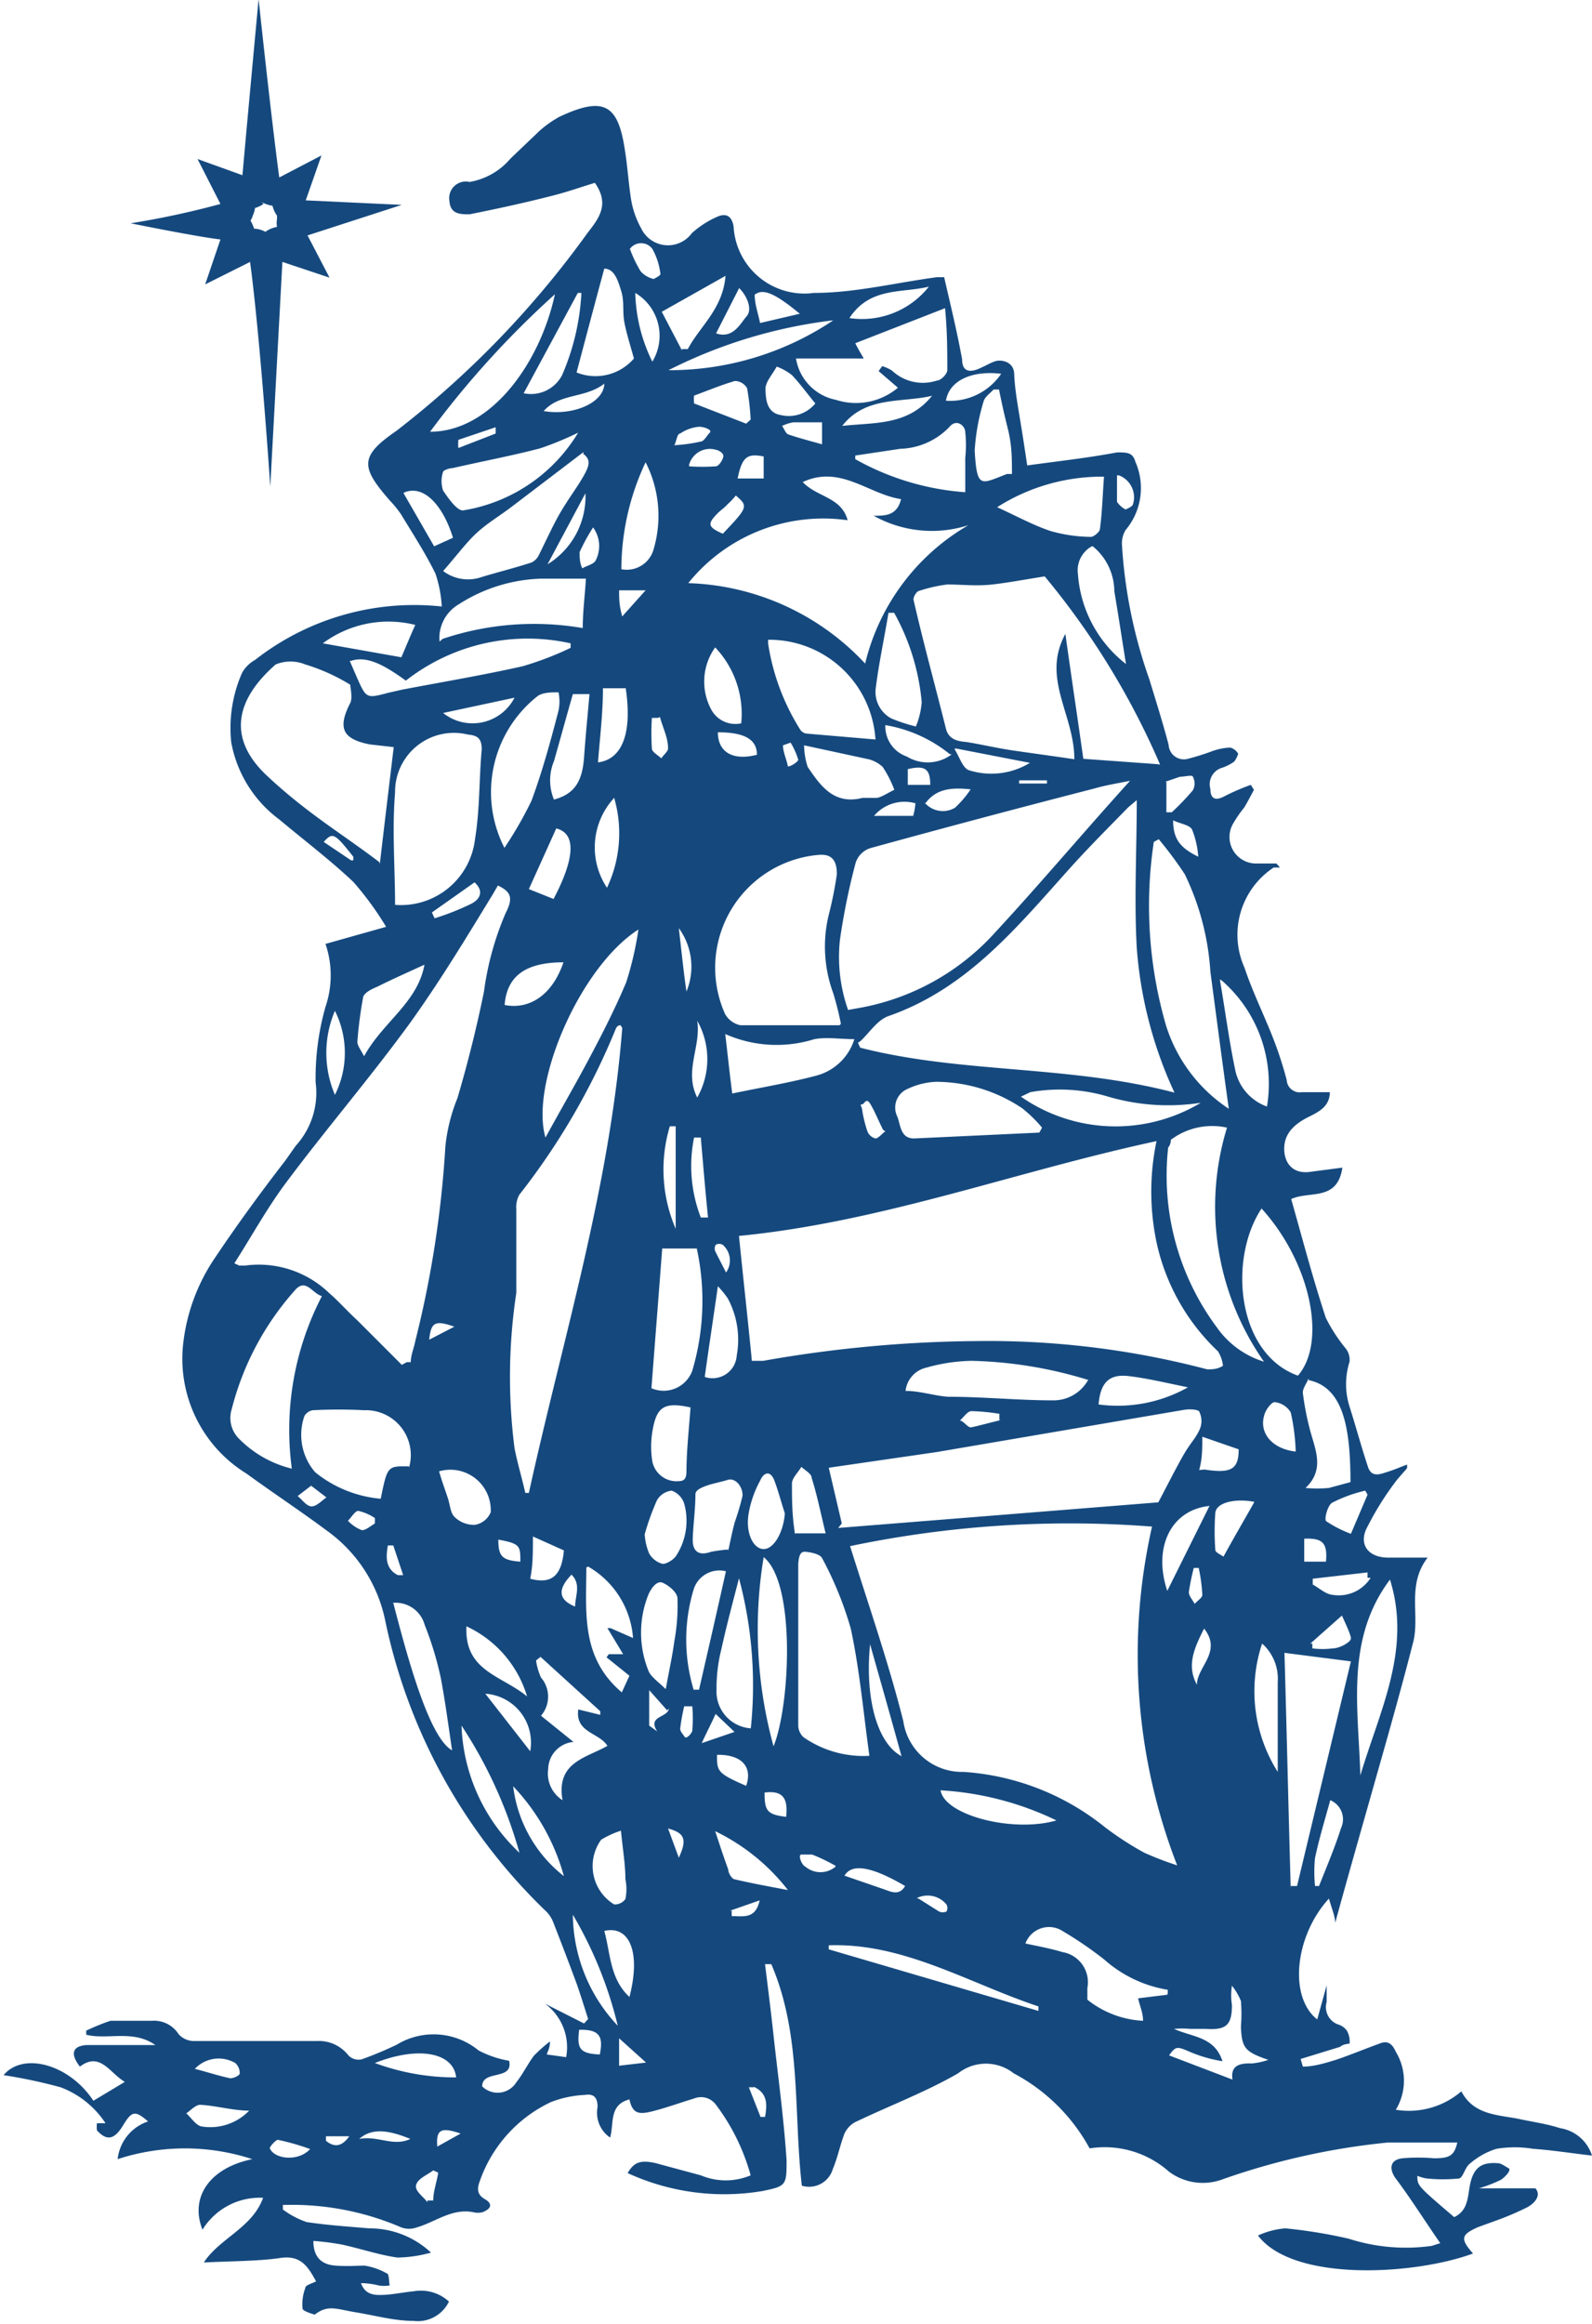 <svg id="Слой_1" data-name="Слой 1" xmlns="http://www.w3.org/2000/svg" viewBox="0 0 35.46 51.73"><defs><style>.cls-1{fill:#15497e;}</style></defs><path class="cls-1" d="M13.37,6.52h0a.75.75,0,0,0,.24.08.62.62,0,0,0,.1.22h0s0,0,0,.08a.47.47,0,0,0,0,.17.66.66,0,0,0-.26.11.55.55,0,0,0-.25-.07,1,1,0,0,0-.08-.18l0,0a.37.37,0,0,0,.05-.11.55.55,0,0,0,.05-.17.66.66,0,0,0,.19-.09l0,0M13.3,2s-.24,2.57-.36,3.92l-1-.36.51,1a19,19,0,0,1-2,.43s1.47.3,2,.36l-.34,1,1-.5c.23,1.71.45,5,.45,5l.27-5,1.05.35-.49-.94,2.1-.68-2.14-.1.35-1-.94.49C13.57,4.55,13.3,2,13.3,2" transform="translate(-7.54 -2.02)"/><path class="cls-1" d="M10.85,49.25c-.3-.26-.37-.25-.57.08s-.37.34-.58.11a.6.6,0,0,1,0-.16l.19,0a2.07,2.07,0,0,0-1-.8,11.5,11.5,0,0,0-1.27-.27c.43-.52,1.46-.25,2,.57l.7-.42c-.34-.2-.55-.68-1-.34-.22-.28-.17-.46.15-.48.48,0,1,0,1.53,0-.5-.35-1.06-.11-1.54-.23l0-.09A4.74,4.74,0,0,1,10,47c.31,0,.62,0,.92,0a.65.65,0,0,1,.6.3.46.46,0,0,0,.32.15h1.88c.29,0,.59,0,.89,0a.83.83,0,0,1,.69.32.32.32,0,0,0,.29.09,7.75,7.75,0,0,0,.79-.33,1.58,1.58,0,0,1,1.82.13,2.26,2.26,0,0,0,.68.23c.1.45-.6.19-.6.57a.49.49,0,0,0,.76-.09c.15-.19.25-.4.39-.59a3.27,3.27,0,0,1,.36-.32c0,.15-.05.21-.07.29l.43.06a1.2,1.2,0,0,0-.47-1.19l.87.44.09-.1c-.08-.25-.16-.51-.25-.77-.17-.46-.35-.93-.53-1.39a.7.7,0,0,0-.15-.23,12.49,12.49,0,0,1-3.59-6.48,3.27,3.27,0,0,0-1.3-2c-.59-.44-1.2-.84-1.79-1.27a3,3,0,0,1-1.41-2.89A4.24,4.24,0,0,1,12.34,30c.49-.73,1-1.43,1.55-2.14l.24-.34a1.75,1.75,0,0,0,.44-1.41,5.8,5.8,0,0,1,.22-1.68,2.17,2.17,0,0,0,0-1.4l1.35-.38a6.94,6.94,0,0,0-.73-1c-.52-.49-1.1-.93-1.65-1.39a2.75,2.75,0,0,1-1.07-1.72A3.05,3.05,0,0,1,12.93,17a.74.74,0,0,1,.29-.29,5.75,5.75,0,0,1,4.16-1.19,2.78,2.78,0,0,0-.14-.73c-.22-.45-.5-.88-.76-1.31a2.25,2.25,0,0,0-.24-.3c-.67-.76-.7-1,.13-1.57A21.2,21.2,0,0,0,20.63,7.2c.26-.33.49-.64.16-1.11-.3.09-.63.21-1,.3-.59.15-1.19.28-1.79.4-.21,0-.43,0-.45-.3A.37.37,0,0,1,18,6.07a1.53,1.53,0,0,0,.91-.52l.65-.62A2.39,2.39,0,0,1,20,4.62c1-.47,1.31-.27,1.46.75.06.37.08.74.14,1.11a2,2,0,0,0,.22.62.66.66,0,0,0,1.13.11,2.1,2.1,0,0,1,.6-.38c.17-.06.29,0,.33.23a1.58,1.58,0,0,0,1.79,1.48c.92,0,1.83-.23,2.74-.35l.16,0c.14.61.29,1.22.4,1.83,0,.29.19.29.39.2s.23-.12.35-.16.41,0,.42.28.06.59.11.89.12.74.18,1.15c.64-.09,1.31-.16,2-.29.23,0,.35,0,.41.21a1.45,1.45,0,0,1-.22,1.52.57.57,0,0,0-.08.32,10.9,10.9,0,0,0,.61,3c.15.49.31,1,.43,1.46a.34.34,0,0,0,.43.31,5.6,5.6,0,0,0,.54-.17,1.35,1.35,0,0,1,.4-.08.28.28,0,0,1,.18.14s-.05.14-.1.18a1.05,1.05,0,0,1-.26.13.38.38,0,0,0-.26.47c0,.23.12.27.32.16a5.06,5.06,0,0,1,.58-.25l.07.11c-.07.13-.14.27-.22.4a2.44,2.44,0,0,0-.23.33.59.59,0,0,0,.48.91l.47,0,.08.09s-.11,0-.14,0a1.79,1.79,0,0,0-.65,2.23c.17.51.41,1,.61,1.5a8.52,8.52,0,0,1,.33,1,.29.29,0,0,0,.34.27l.62,0c0,.32-.25.44-.47.55s-.5.29-.54.62.13.68.6.6l.69-.09c-.11.76-.74.51-1.14.7.25.88.48,1.76.77,2.64a3.58,3.58,0,0,0,.44.68.41.41,0,0,1,.09.3,1.65,1.65,0,0,0,0,1c.14.44.26.89.41,1.34.08.25.28.16.44.11s.29-.11.43-.16a.35.35,0,0,1,0,.08c-.09.11-.19.21-.27.32A6.63,6.63,0,0,0,38,36c-.21.38,0,.68.44.69.27,0,.55,0,.9,0-.48.62-.16,1.3-.33,1.91-.31,1.21-.66,2.42-1,3.62-.25.88-.5,1.76-.73,2.6,0-.14-.08-.33-.14-.54-.76.83-.9,2.19-.26,2.69l.21-.76h0c0,.12,0,.25,0,.37a.41.41,0,0,0,.28.51.37.37,0,0,1,.17.13.48.48,0,0,1,.06.29s-.13,0-.21.07l-.88.27.05.17c.23,0,.47-.07.7-.14s.67-.25,1-.37c.19-.08.29,0,.37.18a1.24,1.24,0,0,1,0,1.29,1.79,1.79,0,0,0,1.46-.41c.27.52.79.52,1.26.61.32.07.63.11.94.21A.89.89,0,0,1,43,50c-.45-.05-.88-.12-1.31-.15a2.5,2.5,0,0,0-.82,0,1.65,1.65,0,0,0-.59.33c-.11.08-.15.31-.24.33a3.47,3.47,0,0,1-.72,0,.83.83,0,0,1-.21-.06c0,.22,0,.22.82.92.28-.13.3-.39.34-.65.07-.43.24-.58.63-.55.08,0,.16.07.24.11s-.09.21-.17.26a3.15,3.15,0,0,1-.49.19h1.26c.13.15,0,.32-.18.42a6.41,6.41,0,0,1-.76.32l-.33.12c-.39.17-.41.26-.12.59-1.3.48-4,.64-4.79-.4a1.78,1.78,0,0,1,.61-.16,11.2,11.2,0,0,1,1.41.23,4.15,4.15,0,0,0,1.85.16l.19-.06c-.34-.49-.66-1-1-1.45-.15-.22-.11-.41.16-.44a4.09,4.09,0,0,1,.7,0c.34,0,.45-.05.52-.35-.52,0-1,0-1.55,0a15.7,15.7,0,0,0-3.71.83,1.26,1.26,0,0,1-1.16-.18,2.16,2.16,0,0,0-1.77-.52,4.12,4.12,0,0,0-1.69-1.67,1,1,0,0,0-1.24,0c-.73.42-1.53.72-2.3,1.09a.56.56,0,0,0-.23.25c-.1.26-.15.53-.26.79a.55.55,0,0,1-.69.37c-.19-1.64,0-3.35-.68-4.93l-.14,0c.07.56.14,1.12.2,1.68.1.89.22,1.78.28,2.68,0,.56,0,.58-.54.69a5.15,5.15,0,0,1-3-.4c.14-.24.28-.3.63-.22l1,.27a1.43,1.43,0,0,0,1.11,0,4.67,4.67,0,0,0-.78-1.58.41.41,0,0,0-.48-.13c-.3.09-.6.2-.91.28s-.46.07-.53-.26c-.46.12-.34.53-.43.85a.67.67,0,0,1-.28-.68c0-.22-.09-.3-.28-.27a2.4,2.4,0,0,0-.76.16,3.06,3.06,0,0,0-1.58,1.75c-.06.16-.08.3.11.41s.13.22-.05.29a.41.41,0,0,1-.21,0c-.48-.09-.84.22-1.26.34a.5.5,0,0,1-.34,0,6.15,6.15,0,0,0-2.64-.5,1,1,0,0,1,0,.1,1.93,1.93,0,0,0,.53.28c.46.07.93.1,1.39.14a2,2,0,0,1,1.38.54,2.94,2.94,0,0,1-.75.11c-.42-.06-.82-.2-1.24-.29a6,6,0,0,0-.63-.08c0,.37.19.53.5.55s.43,0,.64,0a1.43,1.43,0,0,1,.49.17c.06,0,.05.18.07.27a.7.7,0,0,1-.25,0,1.67,1.67,0,0,0-.39-.05c.1.27.31.27.52.26s.44-.06.66-.08a.92.92,0,0,1,.78.23.77.77,0,0,1-.79.43c-.43,0-.85-.12-1.28-.19s-.62-.18-.92.05c0,0-.26-.07-.27-.13a1,1,0,0,1,.06-.46c0-.07.15-.1.24-.15-.18-.33-.34-.59-.8-.52s-1.12.07-1.7.1c.35-.54,1.08-.77,1.32-1.44a1.5,1.5,0,0,0-1.35.71c-.29-.73.17-1.38,1.11-1.57a4.82,4.82,0,0,0-3,0,1,1,0,0,1,.71-.85m15.6-12.81c.41,1.31.86,2.6,1.19,3.91A1.32,1.32,0,0,0,29,41.46a5.6,5.6,0,0,1,3.15,1.23,6.94,6.94,0,0,0,.88.57,7.08,7.08,0,0,0,.73.28A12.93,12.93,0,0,1,33.2,36a23.86,23.86,0,0,0-6.75.44m-2.18-4.13.27,0a28.42,28.42,0,0,1,4.78-.44,19.14,19.14,0,0,1,5.11.63c.1,0,.23,0,.35-.08a.76.76,0,0,0-.11-.32,4.7,4.7,0,0,1-1.37-2.43,5.49,5.49,0,0,1,0-2.25c-3.13.67-6.11,1.8-9.3,2.11.1,1,.2,1.88.29,2.81m-7.69,0,.09,0c0-.16.07-.31.1-.47a23.37,23.37,0,0,0,.67-4.33,3.89,3.89,0,0,1,.27-1.08c.23-.78.43-1.58.59-2.37a6.62,6.62,0,0,1,.48-1.74c.18-.35.12-.48-.17-.62l-.11.19c-.61,1-1.18,1.94-1.84,2.86-.88,1.21-1.86,2.35-2.75,3.54-.43.57-.78,1.21-1.17,1.82l.11.05H13a2.26,2.26,0,0,1,1.87.61c.22.19.41.41.62.6l1,1m10.16-7.17.05.11c2.26.58,4.64.38,7,1a9.26,9.26,0,0,1-.84-3.22c-.06-1.09,0-2.17,0-3.29l-.19.16c-.42.43-.84.85-1.24,1.29-1.2,1.33-2.32,2.74-4.11,3.36-.24.09-.41.36-.61.55m6-5.79c-.3.06-.55.1-.79.17q-2.49.64-5,1.33a.51.51,0,0,0-.32.32,14.82,14.82,0,0,0-.35,1.71,3.54,3.54,0,0,0,.18,1.57l.28-.05a5.34,5.34,0,0,0,3-1.68c1-1.08,1.95-2.21,3-3.37m.67-.36a17.21,17.21,0,0,0-2.57-4.19c-.45.07-.81.14-1.17.18s-.66,0-1,0a3.27,3.27,0,0,0-.62.14c-.06,0-.15.15-.13.21.23,1,.48,1.9.72,2.86.05.2.2.27.4.29s.68.13,1,.18,1,.14,1.46.21c0-1-.74-1.8-.2-2.79.14,1,.27,1.86.4,2.78l1.66.12m-7.12,17,7.13-.57c.17-.32.34-.66.53-1s.29-.4.39-.62a.46.46,0,0,0,0-.38c0-.07-.22-.08-.34-.06l-5.51.94L26,34.69l.29,1.24M27,13.5c.26,0,.52,0,.61-.37-.73-.11-1.35-.77-2.19-.38.32.34.86.33,1,.85A3.86,3.86,0,0,0,22.87,15a5.62,5.62,0,0,1,3.94,1.79,4.88,4.88,0,0,1,2.3-3.08A2.66,2.66,0,0,1,27,13.5M21.36,24.84c-.06,0-.09.05-.1.07a15.41,15.41,0,0,1-2.15,3.7.56.56,0,0,0-.07.32c0,.62,0,1.25,0,1.87A12.47,12.47,0,0,0,19,34.25c.06.32.16.64.24,1h.08c.75-3.42,1.8-6.78,2.08-10.35M16,21.25c.11-.94.21-1.77.31-2.6l-.53-.06c-.62-.12-.72-.37-.44-.92.06-.11,0-.37,0-.41a4.28,4.28,0,0,0-1-.45.87.87,0,0,0-.66,0c-.89.78-1.09,1.64-.19,2.48s1.63,1.26,2.5,1.92m10.28,3.6a6.68,6.68,0,0,0-.17-.68A3,3,0,0,1,26,22.38a8.43,8.43,0,0,0,.18-.9c0-.32-.12-.46-.42-.43a2.52,2.52,0,0,0-2.07,3.54.51.51,0,0,0,.34.25c.72,0,1.44,0,2.21,0m-9.91-2.68a1.66,1.66,0,0,0,1.79-1.46c.11-.67.09-1.35.15-2,0-.25-.1-.31-.31-.33a1.31,1.31,0,0,0-1.62,1.29c-.07.83,0,1.67,0,2.53m18.57,4.51c-.14-1-.27-2-.41-3.05a5.82,5.82,0,0,0-.57-2.17,8.75,8.75,0,0,0-.58-.78l-.11.06a9.55,9.55,0,0,0,.27,4.08,3.46,3.46,0,0,0,1.4,1.86m-8,14.44c-.14-1-.22-1.94-.42-2.87a7.85,7.85,0,0,0-.64-1.57c-.05-.09-.25-.13-.38-.14s-.14.17-.15.27c0,.34,0,.69,0,1,0,.87,0,1.74,0,2.6a.36.36,0,0,0,.12.26,2.34,2.34,0,0,0,1.5.41m8.79-8.72a6,6,0,0,1-.86-5.26,1.53,1.53,0,0,0-1.25.27s0,.11-.06.17a5.66,5.66,0,0,0,1.08,4,2,2,0,0,0,1.09.78M36.29,44h.14L37.63,39l-1.48-.19c.05,1.75.09,3.51.14,5.27M14.71,30.87c-.22-.06-.36-.42-.61-.12a6.31,6.31,0,0,0-1.4,2.64.65.65,0,0,0,.15.64,2.47,2.47,0,0,0,1.19.68,6.46,6.46,0,0,1,.67-3.84m20.93-1.95c-.74,1.11-.56,3.23.81,3.72.65-.75.28-2.52-.81-3.72M25.27,10a1.12,1.12,0,0,0,.89.92,1.45,1.45,0,0,0,1.38-.27l-.43-.37.08-.11a.88.88,0,0,1,.22.1,1,1,0,0,0,1,.22c.09,0,.23-.15.23-.23,0-.43,0-.86-.05-1.38l-2,.78c.05.1.13.24.19.34ZM16.65,34.69a1,1,0,0,0-1-1.28,10.85,10.85,0,0,0-1.14,0,.26.26,0,0,0-.19.13,1.27,1.27,0,0,0,.24,1.25,2.69,2.69,0,0,0,1.46.59c.15-.73.15-.73.63-.72m8-18.4a.81.81,0,0,0,0,.09,5,5,0,0,0,.72,1.92.2.2,0,0,0,.15.08l1.52.13a2.37,2.37,0,0,0-2.37-2.22m-4.13-4.18-1.59,1.21c-.26.2-.55.37-.79.59s-.49.56-.75.85a.92.92,0,0,0,.87.13c.37-.11.73-.2,1.1-.32a.35.35,0,0,0,.16-.16c.17-.34.33-.7.51-1s.33-.49.48-.75.17-.38,0-.51m-.84,15.22c.3-.55.62-1.1.92-1.66s.62-1.18.88-1.8a7.38,7.38,0,0,0,.27-1.17c-1.3.83-2.42,3.43-2.07,4.63m11-.11.06-.11a3,3,0,0,0-.44-.43,3.45,3.45,0,0,0-1.92-.59,1.63,1.63,0,0,0-.64.16.45.45,0,0,0-.22.62c.07.19.07.49.38.48l2.78-.13m-11.94-6.3a8.57,8.57,0,0,0,.63-1.09c.24-.65.42-1.31.6-2a1,1,0,0,0,0-.41c-.15,0-.34,0-.46.08a2.72,2.72,0,0,0-.74,3.39m-1.38-4.66A6.4,6.4,0,0,1,20.52,16c0-.38.05-.73.07-1.1-.35,0-.68,0-1,0a3.59,3.59,0,0,0-1.83.57.87.87,0,0,0-.43.83m4.72,16.62a.68.68,0,0,0,.91-.39,5.47,5.47,0,0,0,.1-2.72h-.77c-.08,1.05-.16,2.07-.24,3.11m9.71-.19a9.53,9.53,0,0,0-2.58-.42,3.93,3.93,0,0,0-1,.15.6.6,0,0,0-.47.52c.33,0,.64.11.95.13.78,0,1.56.08,2.34.08a.88.88,0,0,0,.78-.46m-16.45-16,.16.37c.21.47.21.47.7.34l.31-.07c.89-.17,1.79-.32,2.68-.52a6.94,6.94,0,0,0,1.07-.41l0-.1a4.4,4.4,0,0,0-3.67.83c-.42-.3-.84-.57-1.22-.44M37.84,41.54c.42-1.42,1.15-2.8.66-4.36-1,1.33-.7,2.87-.66,4.36M23.69,25c.06.51.1.9.16,1.36.67-.14,1.28-.24,1.88-.4a1.21,1.21,0,0,0,.84-.81c-.33,0-.61-.05-.89,0a2.82,2.82,0,0,1-2-.12m-6.56-13.4c1.36,0,2.45-1.53,2.78-3.06a20.66,20.66,0,0,0-2.78,3.06m3.34,0a7.14,7.14,0,0,1-.89.37c-.65.17-1.3.29-1.95.44-.08,0-.2.05-.21.08a.65.65,0,0,0,0,.42c.12.18.32.46.45.44a3.67,3.67,0,0,0,2.57-1.75m9.32,1.68c.42.19.8.4,1.19.53a3.38,3.38,0,0,0,.9.13c.06,0,.2-.11.2-.18.05-.37.06-.75.09-1.16a4.35,4.35,0,0,0-2.38.68m-.71-.33v-.77a2.69,2.69,0,0,0,0-.57c0-.14-.19-.31-.35-.12a1.58,1.58,0,0,1-1.1.49l-1,.15v.08a5.84,5.84,0,0,0,2.51.74M24.55,36.68a9.81,9.81,0,0,0,.22,4.21c.37-.91.5-3.63-.22-4.21m9,9.71v-.08a2.81,2.81,0,0,1-1.41-.67,8.31,8.31,0,0,0-.92-.63.56.56,0,0,0-.84.27c.28.06.56.11.82.19a.68.68,0,0,1,.56.8c0,.09,0,.24,0,.26A2.16,2.16,0,0,0,33,47c0-.18-.07-.32-.11-.5l.65-.08m-9.28-5.9A9.22,9.22,0,0,0,24,37.15c-.14.55-.28,1.06-.39,1.57a3.54,3.54,0,0,0-.11.91.82.82,0,0,0,.76.86m10-13.92a4.74,4.74,0,0,1-2.07-.15,3.76,3.76,0,0,0-1.7-.09l-.21.1a3.69,3.69,0,0,0,4,.14m2.41,6.13c-.05.12-.14.23-.13.33a6.23,6.23,0,0,0,.17.86c.12.43.31.85-.11,1.25a2.82,2.82,0,0,0,.52,0l.48-.13c0-1.24-.17-2.11-.93-2.27M20.38,10.31A1.13,1.13,0,0,0,21.66,10c-.08-.29-.16-.54-.21-.79s0-.47-.07-.7S21.23,8,21,8c-.21.77-.41,1.53-.62,2.32m0,30.47a.62.62,0,0,0-.63.61.7.7,0,0,0,.32.69c-.15-.85.53-.94,1-1.21-.19-.3-.72-.29-.65-.81l.49.12,0-.08-1.33-1.21-.1.08a1.41,1.41,0,0,0,.11.38.65.65,0,0,1,0,.85l.72.58m7.14-25.13-.12,0c-.09.55-.21,1.1-.28,1.65a.67.67,0,0,0,.34.7,3.54,3.54,0,0,0,.55.18,1.77,1.77,0,0,0,.13-.54,5,5,0,0,0-.62-2m-2,2.92a1.62,1.62,0,0,0,.08.52c.29.43.59.85,1.22.69.1,0,.22,0,.31,0s.27-.12.4-.18a2.45,2.45,0,0,0-.26-.51.72.72,0,0,0-.36-.18l-1.39-.3M16.3,37.7c.32,1.23.8,3,1.31,3.28-.08-.53-.15-1.07-.25-1.6A7.26,7.26,0,0,0,17,38.19a.67.67,0,0,0-.73-.49M34.71,23.82c.12.69.2,1.33.34,2a1.1,1.1,0,0,0,.71.83,3.05,3.05,0,0,0-1-2.8M20.6,36.91c0,1-.13,2,.79,2.78l.17-.37-.51-.41.05-.07.32,0-.35-.58.07,0,.5.22a2,2,0,0,0-1-1.59M35,48.35c-.07-.34.12-.41.42-.4a1.63,1.63,0,0,0,.37-.08c-.52-.18-.59-.26-.61-.74a3.55,3.55,0,0,0,0-.57,1.32,1.32,0,0,0-.2-.34,1.39,1.39,0,0,0,0,.43c0,.45-.13.56-.58.53-.12,0-.23,0-.35,0a2.2,2.2,0,0,0-.36,0c.42.19.9.17,1.08.72a3.06,3.06,0,0,1-.73-.21c-.28-.12-.31-.13-.46.08l1.52.58M22.37,39.61c.08-.44.15-.75.19-1.06a4.39,4.39,0,0,0,.07-.95c0-.13-.19-.29-.33-.35s-.27.15-.32.27a2.27,2.27,0,0,0,0,1.68c.05.14.22.25.38.41m1.4-3.07c.05-.22.09-.44.15-.65a5.54,5.54,0,0,0,.17-.58c0-.22-.17-.4-.33-.35s-.34.08-.5.14-.21.11-.22.17c0,.34-.05.69-.06,1s.16.38.41.29a3.53,3.53,0,0,1,.38-.05m8.1-22.33a.61.61,0,0,0-.31.62,2.78,2.78,0,0,0,1.07,2s0,0,0,0c-.09-.56-.17-1.09-.26-1.62a1.3,1.3,0,0,0-.48-1M23.73,37a.6.6,0,0,0-.74.4,3.85,3.85,0,0,0,0,2.23h.12c.2-.87.4-1.74.6-2.64M21.38,14.69a.62.62,0,0,0,.72-.45,2.62,2.62,0,0,0-.18-1.93,5.6,5.6,0,0,0-.54,2.38m8.41-4h-.12c-.08.09-.19.16-.22.26a4.72,4.72,0,0,0-.2,1.1c.05.87.14.74.72.52l.11,0c0-.33,0-.64-.09-1s-.14-.59-.2-.89M26.1,9.15a11,11,0,0,0-3.67,1.11A6.55,6.55,0,0,0,26.1,9.15M17,23.49c-.37.17-.71.32-1.05.49-.12.05-.29.13-.32.23a9.06,9.06,0,0,0-.13,1c0,.08.07.17.15.32.42-.77,1.21-1.2,1.35-2.07m5.93,9.89c-.62-.14-.77,0-.86.54a2.09,2.09,0,0,0,0,.66.55.55,0,0,0,.51.44c.16,0,.24,0,.25-.2,0-.48.06-1,.09-1.44M19.87,19.82c.45-.12.64-.38.68-.95s.08-.92.12-1.4H20.3c-.15.52-.28,1-.42,1.49a1.11,1.11,0,0,0,0,.86M26,45.32l0,.09,4.67,1.37,0-.1c-1.54-.51-3-1.42-4.67-1.36M21.9,36.17a1.29,1.29,0,0,0,.1.43.49.49,0,0,0,.3.23c.09,0,.24-.09.3-.18a1.43,1.43,0,0,0,.18-1.16.45.45,0,0,0-.28-.29.43.43,0,0,0-.33.22,5.74,5.74,0,0,0-.27.75m-2.71-25.4a.78.78,0,0,0,.87-.4,5.26,5.26,0,0,0,.43-1.83l-.08,0-1.22,2.26M35.65,38.61A3.36,3.36,0,0,0,36,41.46v-2a1.05,1.05,0,0,0-.34-.85M22.73,9.79l.13,0c.27-.51.78-.89.84-1.63l-1.42.8.45.86m-8,6.52,1.75.31c.12-.28.21-.5.31-.72a2.45,2.45,0,0,0-2.06.41m2.59,18.43c.06.21.13.4.19.58s.06.35.16.44a.61.61,0,0,0,.45.17.46.46,0,0,0,.35-.28.9.9,0,0,0-1.15-.91m1.79,8.49a10.08,10.08,0,0,0-1.29-2.83,4.07,4.07,0,0,0,1.29,2.83m9.38-1.39c.09.56,1.62.95,2.58.67a6.82,6.82,0,0,0-2.58-.67m-7.09.89a2,2,0,0,0-.47.21,1,1,0,0,0,.29,1.44.29.29,0,0,0,.25-.12,1.08,1.08,0,0,0,0-.44c0-.33-.06-.67-.1-1.09m3.65-7.06c-.08-.24-.14-.48-.23-.72s-.24-.19-.32,0a2.36,2.36,0,0,0-.26.76c-.06.43.12.76.34.76s.43-.35.47-.77m-1.78-3.06a.54.54,0,0,0,.71-.48,1.94,1.94,0,0,0-.2-1.27,2.19,2.19,0,0,0-.22-.27c-.1.7-.2,1.35-.29,2m.81-14.53a2.15,2.15,0,0,0-.58-1.69,1.31,1.31,0,0,0-.1,1.36.61.61,0,0,0,.68.33M32,33.28a3.19,3.19,0,0,0,2-.38c-.49-.1-.9-.2-1.32-.25s-.63.13-.67.63M21.48,17.34l-.51,0c0,.57-.07,1.11-.11,1.65.55-.07.76-.67.62-1.63m13,18.18c-.87.09-1.26.94-.94,1.89l.94-1.89M25.7,11c-.19-.23-.34-.44-.52-.63a1.25,1.25,0,0,0-.34-.19c-.09.17-.26.35-.25.51s0,.52.35.57A.76.76,0,0,0,25.7,11m-.46,25.15.69,0c-.11-.45-.19-.85-.31-1.23,0-.1-.15-.17-.23-.25-.07.12-.2.24-.21.36,0,.34,0,.69.06,1.08M19.93,20.46l-.61,1.35.55.22c.39-.74.58-1.44.06-1.57m5.16,23.63a4.56,4.56,0,0,0-1.62-1.31c.1.3.19.58.29.85,0,.08.08.21.14.22.38.09.77.16,1.19.24M23,10.8A1,1,0,0,0,23,11l1.16.45.1-.09a5.56,5.56,0,0,0-.08-.7.32.32,0,0,0-.27-.16c-.31.09-.62.22-.92.33M20.09,23.44c-.85,0-1.26.31-1.31.95.57.11,1.07-.24,1.31-.95m-.81,16.34a2.51,2.51,0,0,0-1.35-1.56c-.05,1,.78,1.09,1.35,1.56m1.94-20a1.62,1.62,0,0,0-.16,2,2.83,2.83,0,0,0,.16-2m7.08-8.95c-.68.16-1.48,0-2,.67.71-.08,1.46,0,2-.67m-7,36.28a9,9,0,0,0-1-2.47,3.64,3.64,0,0,0,1,2.47m6.32-6c-.24-.87-.47-1.68-.7-2.49-.12,1.23.17,2.21.7,2.49m7.16-4.42c.24-.44.47-.83.7-1.24-.39-.08-.84,0-.87.24a5.7,5.7,0,0,0,0,.83c0,.06.14.11.21.17M28.7,18.81a3.1,3.1,0,0,0-1.44-.65.71.71,0,0,0,.48.7.89.89,0,0,0,1-.05M16.53,13l.68,1.18.42-.19c-.25-.8-.7-1.19-1.1-1M17.7,48.26c-.06-.56-.85-.7-1.81-.32a5.16,5.16,0,0,0,1.81.32M21,45c.14.5.12,1.06.56,1.47.26-1,0-1.6-.56-1.47m15.4-10.67a4.49,4.49,0,0,0-.11-.87.47.47,0,0,0-.36-.23c-.07,0-.2.17-.23.29-.12.39.17.75.7.81M28.23,8.4c-.6.15-1.31,0-1.77.7a1.9,1.9,0,0,0,1.77-.7M20.1,43.78a4.72,4.72,0,0,0-1.13-2,3,3,0,0,0,1.13,2M36.83,44h.09c.17-.43.35-.85.49-1.29a.46.46,0,0,0-.24-.62c-.12.44-.25.86-.34,1.29a3.11,3.11,0,0,0,0,.61M22.59,27.09h-.13a3.33,3.33,0,0,0,.13,2.28ZM38,35.29l-.05-.09a3.12,3.12,0,0,0-.74.27c-.1.06-.18.37-.13.41a2.59,2.59,0,0,0,.55.28l.37-.87m-18.59.93c0,.37,0,.65-.06.94.48.13.7-.07.75-.63l-.69-.31M13.09,49c-.36,0-.73-.11-1.09-.13-.1,0-.21.12-.31.19.11.1.21.26.33.29A1.2,1.2,0,0,0,13.09,49M15,24.52a2.38,2.38,0,0,0,0,1.87,2.09,2.09,0,0,0,0-1.87m2.41-6.63A1.05,1.05,0,0,0,19,17.55l-1.59.34m11.39.8c.12.2.18.41.31.47A1.65,1.65,0,0,0,30.48,19l-1.65-.32m-6.76-8.61a1.11,1.11,0,0,0-.38-1.53,3.64,3.64,0,0,0,.38,1.53m7.77.27c-.67-.08-1.16.16-1.23.6a1.38,1.38,0,0,0,1.23-.6M38,37.14l0-.12-1.22.14,0,.13c.15.08.29.22.45.23a.84.84,0,0,0,.84-.38m-3.7-2.41c.59.09.76,0,.76-.45L34.32,34c0,.27,0,.5-.07.74M23.07,26.45a1.74,1.74,0,0,0,0-1.71c.09.58-.3,1.12,0,1.71M19.35,41a1.09,1.09,0,0,0-1-1.28l1,1.28m6-32c-.57-.47-.82-.56-1-.42,0,.21.07.39.12.63l.9-.21M36.77,38.6a1.17,1.17,0,0,1,0,.11,1.75,1.75,0,0,0,.46,0c.15,0,.4-.14.4-.22s-.12-.33-.2-.51l-.71.63M33.52,19.43c0,.22,0,.44,0,.67l.12,0a5.44,5.44,0,0,0,.47-.49.32.32,0,0,0,0-.3c0-.05-.19,0-.29,0l-.32.11M23.19,29.12h.12c-.06-.6-.11-1.19-.16-1.78H23a3.18,3.18,0,0,0,.15,1.78M21.57,7.56a2.9,2.9,0,0,0,.24.5.56.56,0,0,0,.29.17s.16-.08.15-.11a1.48,1.48,0,0,0-.18-.56.31.31,0,0,0-.5,0M24.4,18.82c0-.35-.29-.5-.87-.5,0,.44.33.64.87.5m-4.68-4.23A1.77,1.77,0,0,0,20.58,13l-.86,1.61M24,8.44l-.51,1c.38.13.54-.22.68-.38s0-.47-.17-.63m-3,2.13c-.42.33-1,.21-1.35.61.65.11,1.34-.18,1.35-.61m7.14,9.33a.53.53,0,0,0,.67.11,2.27,2.27,0,0,0,.35-.41c-.46-.05-.77,0-1,.3M17.16,22.33l.06.13a5.68,5.68,0,0,0,.81-.32c.24-.12.27-.31.08-.48l-.95.67m9.19,21.44.9.31c.16.06.33.13.45-.08-.77-.45-1.19-.5-1.35-.23m-2.19-2c.15-.43-.11-.7-.65-.69,0,.36,0,.41.65.69m1.69-30.35h-.64a1,1,0,0,0-.25.08c.05.07.08.17.14.19.23.08.47.14.75.22Zm-2.21,2.48c.56-.59.57-.61.29-.85a1.8,1.8,0,0,1-.19.2c-.06.07-.14.12-.21.19-.24.24-.23.31.11.46M34.2,39.52c0-.4.57-.73.16-1.25-.23.45-.39.83-.16,1.25M11.88,48.07c.31.08.55.16.79.21.07,0,.21-.06.21-.11a.3.3,0,0,0-.1-.23.73.73,0,0,0-.9.13m8.87-34.31a4.42,4.42,0,0,0-.3.55c0,.1,0,.24.06.36.1-.06.26-.09.3-.18a.7.7,0,0,0-.06-.73m-6.29,36.1a5.19,5.19,0,0,0-.73-.21c-.05,0-.19.16-.18.19.11.25.66.3.91,0M29.8,33.63l0-.14a4.48,4.48,0,0,0-.62-.06c-.09,0-.17.13-.26.21.08,0,.17.16.25.15s.44-.11.66-.16M24,12.67h.55c0-.18,0-.34,0-.49-.36-.07-.48,0-.58.49m10.26,8.42a2,2,0,0,0-.14-.61c-.06-.1-.25-.12-.42-.2,0,.44.18.62.56.81m2.84,15.73c.05-.45-.06-.57-.48-.55q0,.24,0,.51l.51,0M22.19,18l-.13,0a5.31,5.31,0,0,0,0,.68c0,.08.14.15.21.22.05-.08.16-.16.15-.23,0-.23-.12-.46-.18-.69M27,20.18c.33,0,.61,0,.88,0a1.43,1.43,0,0,0,.05-.28.89.89,0,0,0-.93.29m-4.44-8.26a3.52,3.52,0,0,0,.58-.08c.08,0,.14-.13.21-.2s-.17-.14-.25-.13a.89.89,0,0,0-.41.15c-.07,0-.08.17-.13.26m.33.47a4.38,4.38,0,0,0,.59,0c.07,0,.15-.13.17-.21s-.1-.15-.17-.16a.48.48,0,0,0-.59.33M17.06,51l.13,0c0-.21.08-.41.11-.62l-.11-.05c-.13.1-.34.18-.38.32s.16.26.25.39M27.21,27.17c-.11-.22-.18-.4-.28-.57s-.13,0-.19,0,0,.07,0,.1a2.8,2.8,0,0,0,.12.5.26.26,0,0,0,.18.16c.06,0,.13-.09.22-.16m5.16-14.6c0,.18,0,.32,0,.46s0,.1,0,.13a.52.52,0,0,0,.19.17s.13-.05.16-.1a.52.52,0,0,0-.31-.66M25.05,42.46c.05-.43-.09-.59-.48-.54,0,.4.05.49.48.54M20.9,47.75c.08-.4,0-.56-.46-.55-.05.41,0,.53.46.55m1.93-23.66a1.45,1.45,0,0,0-.17-1.41c.06.52.11,1,.17,1.41m-8.36,11-.3.23c.1.08.2.23.31.23s.22-.12.33-.2l-.34-.26m7.93,5L22,39.64v.79l.18.13c-.23-.35.23-.3.26-.51m3.71,3.5a4.11,4.11,0,0,0-.52-.25c-.06,0-.16,0-.24,0s0,.23.09.27a.52.52,0,0,0,.67,0M15.89,35.93v-.12a1.1,1.1,0,0,0-.37-.16c-.07,0-.15.14-.23.22a.85.85,0,0,0,.31.21c.09,0,.19-.09.29-.15m7.28,4.89.73-.25-.42-.4c-.1.22-.2.41-.31.65m-1.84,6.59V48l.6-.07-.6-.54M34.24,36.92h-.11a5.17,5.17,0,0,0-.11.54c0,.08.08.17.13.26.06-.07.18-.14.17-.21a3.81,3.81,0,0,0-.08-.59m-15.11-.14c0-.35,0-.4-.49-.49,0,.37.08.46.49.49m1.22,1c0-.24.14-.49-.08-.71-.32.33-.29.56.08.71M15.54,49.63c.42-.08.76.18,1.14,0-.53-.22-.88-.23-1.14,0M27.76,19.49l.5,0c0-.36-.12-.44-.5-.35ZM17.73,12l.85-.33c0-.05,0-.1,0-.14l-.83.28a1,1,0,0,0,0,.19m3.58,3.14c0,.2,0,.36.07.6l.52-.58-.59,0m3,33.32-.11,0,.26.66.1,0c.05-.27.06-.53-.25-.67m-.49-3.92a.56.56,0,0,0,0,.12c.26,0,.53.07.62-.35l-.66.23M28,44.28l.46.29a.22.22,0,0,0,.16,0,.16.16,0,0,0,0-.16.54.54,0,0,0-.66-.14m-5.54-1.55.24.65c.19-.41.13-.55-.24-.65M22.92,40h-.14a4.37,4.37,0,0,0-.09.5c0,.06.06.12.1.18s.17-.09.17-.14a3.27,3.27,0,0,0,0-.54M16.3,36.42l-.12,0c-.05.27-.05.52.22.66l.12,0-.22-.66m7.4-6.06a.46.46,0,0,0-.06-.63.15.15,0,0,0-.16,0,.17.17,0,0,0,0,.16l.25.49m1.42-11.83-.17.06c0,.15.08.31.11.47.08,0,.24-.12.23-.15a1.63,1.63,0,0,0-.17-.38m-9.74,2.62,0-.08c-.42-.53-.46-.55-.66-.33l.61.41M17.1,31.84l.56-.29c-.43-.15-.52-.1-.56.29m.7,17.67c-.44-.15-.55-.09-.52.29l.52-.29m-3,.06v.1c.18.15.35.14.52-.1ZM30.24,19.39v.07h.62v-.07Z" transform="translate(-7.54 -2.02)"/></svg>